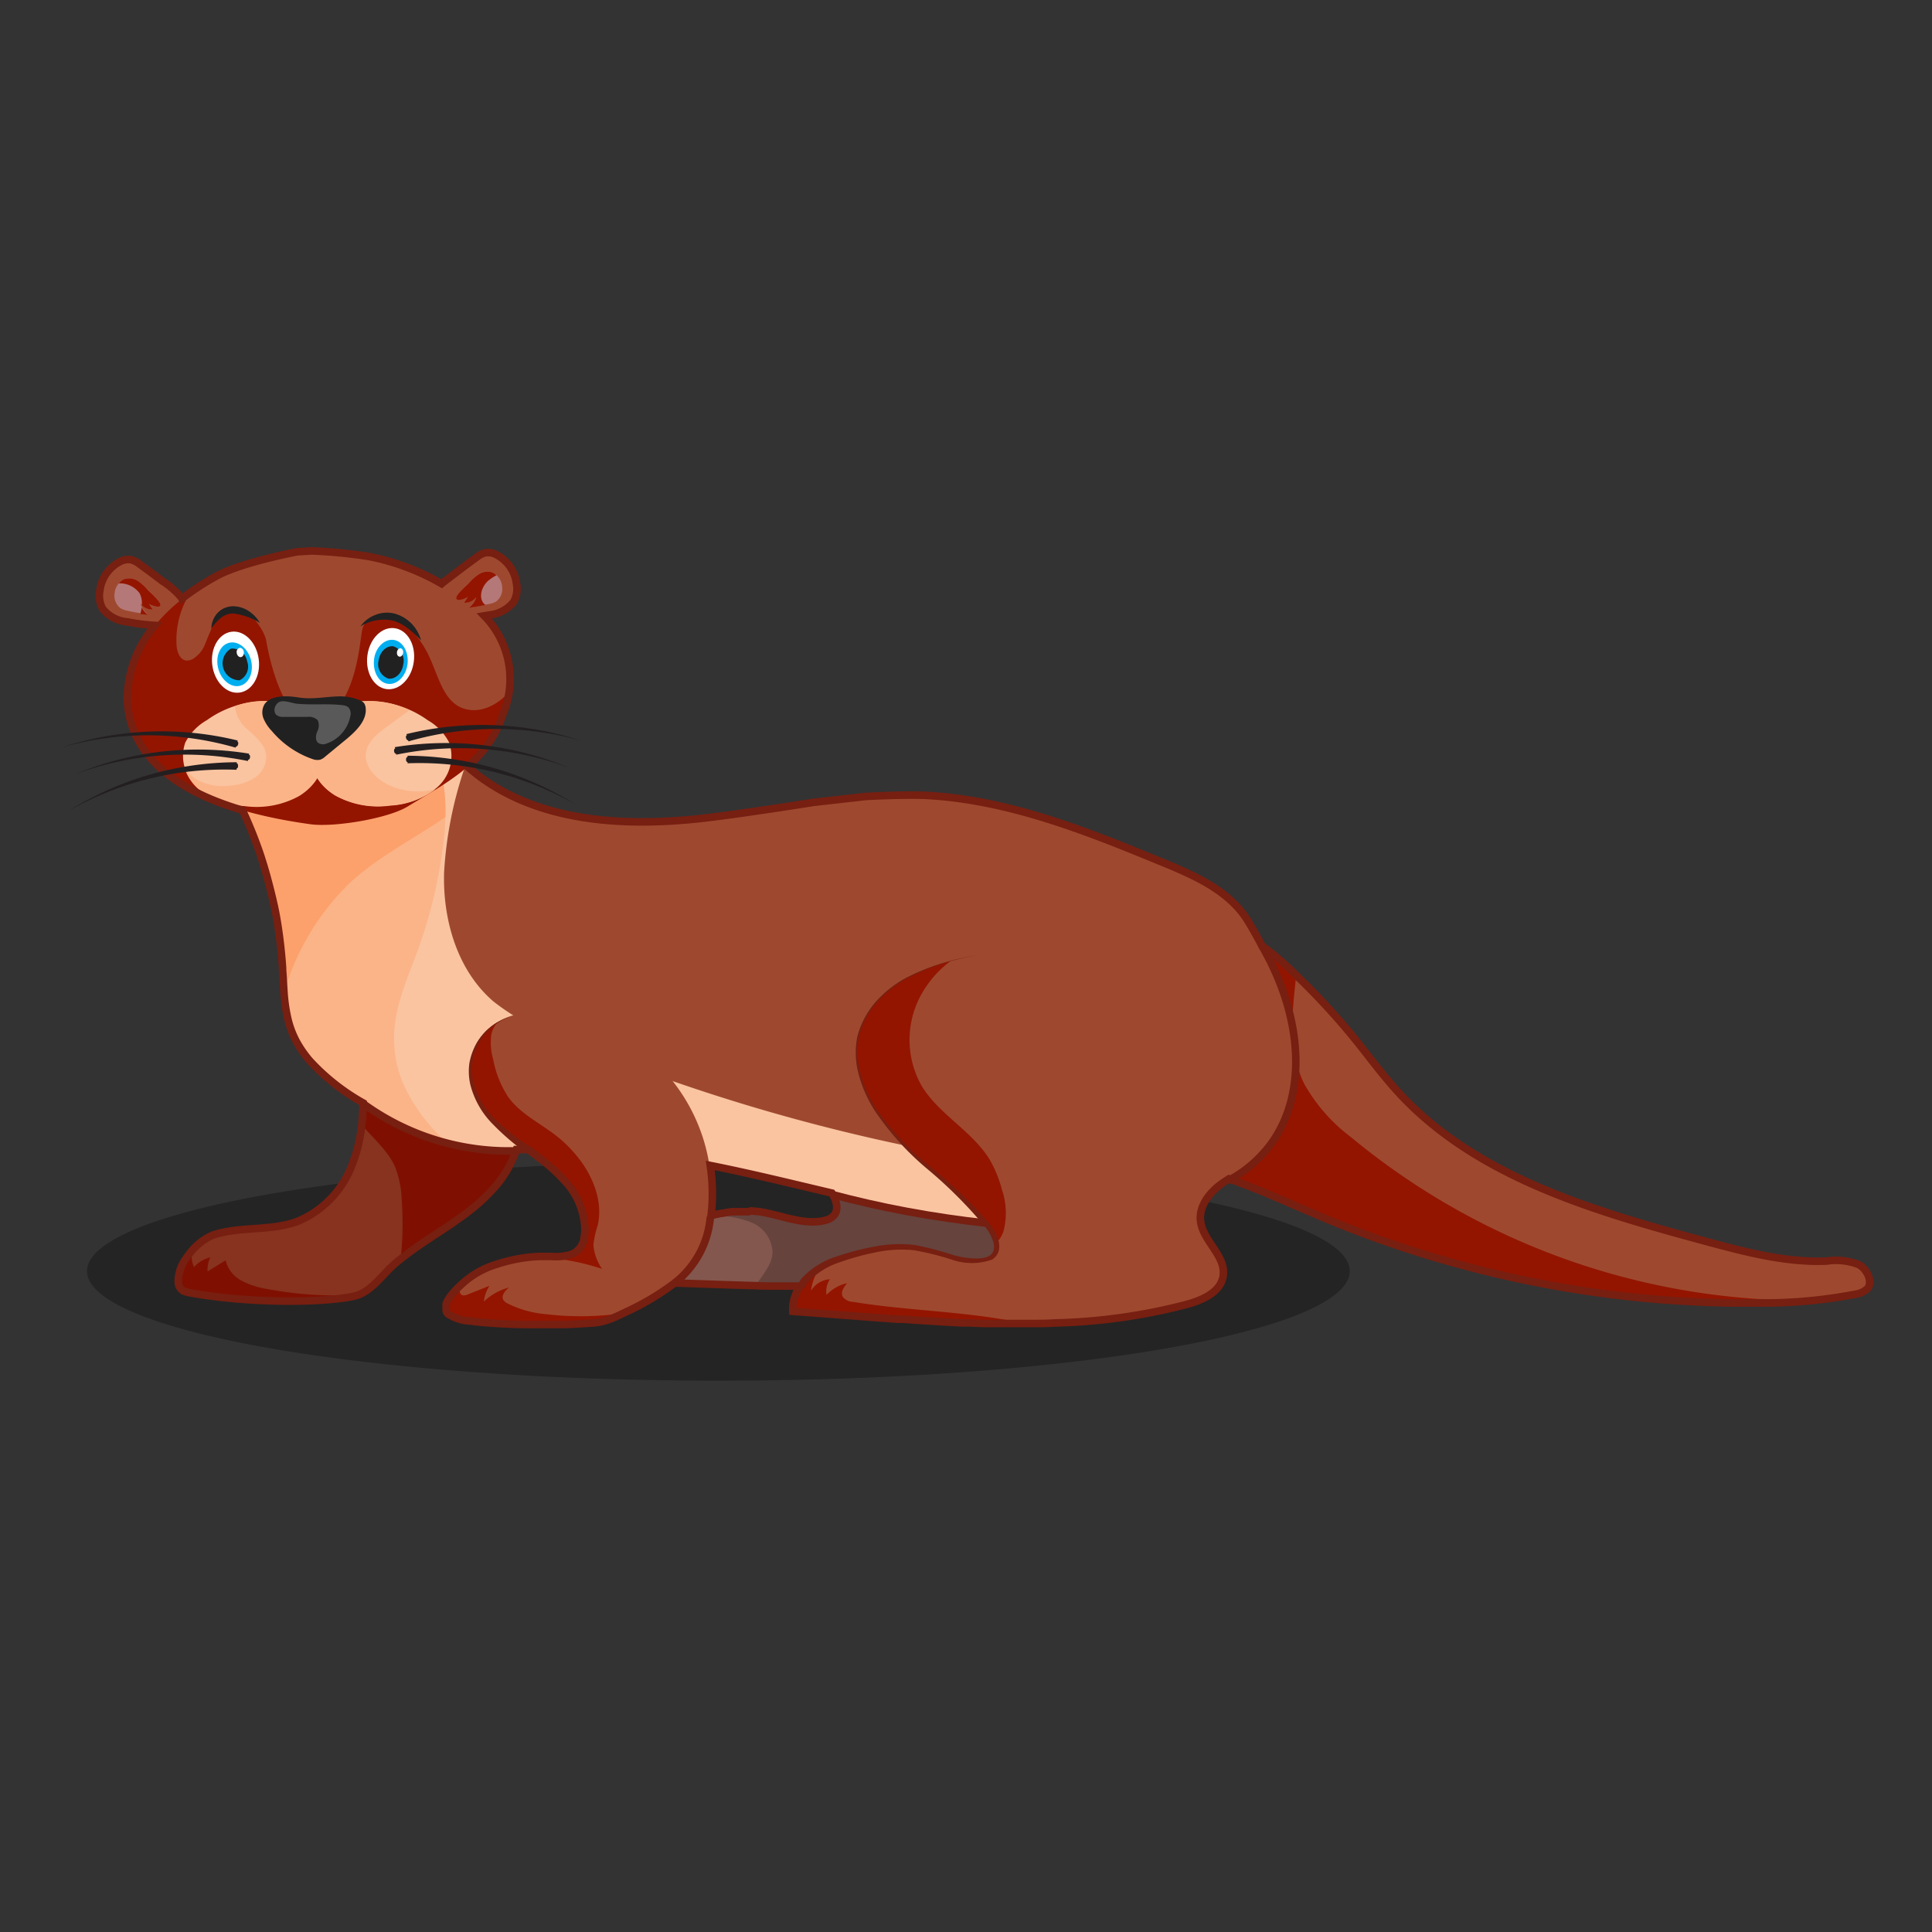<svg id="Layer_1" data-name="Layer 1" xmlns="http://www.w3.org/2000/svg" viewBox="0 0 256 256"><rect x="0" y="0" width="256" height="256" fill="#333333" stroke="none"/><defs><style>.cls-1{opacity:0.3;}.cls-2{fill:#9e492f;}.cls-3{fill:#931500;}.cls-4{fill:#87331f;}.cls-5{fill:#7f1001;}.cls-6{fill:#83574e;}.cls-7{fill:#66433d;}.cls-8{fill:#fac4a1;}.cls-9{fill:#fbb488;}.cls-10{fill:#fda16c;}.cls-11{fill:#fff;}.cls-12{fill:#212121;}.cls-13{fill:#00aeef;}.cls-14{fill:#771f11;}.cls-15{fill:#595959;}.cls-16{fill:#b57878;}.cls-17{fill:none;stroke:#771f11;stroke-miterlimit:10;}.cls-18{fill:#231f20;}</style></defs><ellipse class="cls-1" cx="95.19" cy="168.43" rx="83.66" ry="14.52"/><path class="cls-2" d="M174.76,161.4a145.64,145.64,0,0,0,58.43,11.51,64.68,64.68,0,0,0,12.43-1.14,3.22,3.22,0,0,0,1.57-.64c1.05-1,.35-2.89-.91-3.57a8.25,8.25,0,0,0-4.23-.46c-5.56.22-11-1.26-16.41-2.72-14.75-4-30.34-8.55-40.58-19.89-1.85-2.05-3.49-4.27-5.21-6.42a93.33,93.33,0,0,0-8.91-9.63c-2.29-2.15-4.78-4.23-7.79-5.17-5-1.53-10.32.35-14.81,2.93a21,21,0,0,0-7.21,6.16c-4,5.94-2.66,15.15,2.61,19.93,2,1.79,3.9,1.81,6.45,1.82a37.4,37.4,0,0,1,11.53,2C166.18,157.57,170.44,159.57,174.76,161.4Z"/><path class="cls-3" d="M233.38,172.15a94.24,94.24,0,0,1-54.4-21.5,22.66,22.66,0,0,1-6.14-7c-2.21-4.42-1.64-9.39-1.08-14.42l-.82-.8c-2.29-2.15-4.78-4.23-7.79-5.17-5-1.53-10.32.35-14.81,2.93a21,21,0,0,0-7.21,6.16c-4,5.94-2.66,15.15,2.61,19.93,2,1.79,3.9,1.81,6.45,1.82a37.4,37.4,0,0,1,11.53,2c4.46,1.46,8.72,3.46,13,5.29a145.64,145.64,0,0,0,58.43,11.51,64.68,64.68,0,0,0,12.43-1.14,3.22,3.22,0,0,0,1.57-.64,1.29,1.29,0,0,0,.22-.3A39.08,39.08,0,0,1,233.38,172.15Z"/><path class="cls-4" d="M48.06,143.94a24.75,24.75,0,0,1-1.43,10.5,13.08,13.08,0,0,1-7.19,7.47c-3.54,1.32-7.55.64-11.15,1.79-3,1-7,7.1-3.21,7.8,8.55,1.56,18.34,1.26,21.84.45,2.23-.53,3.61-2.77,5.34-4.27,3.12-2.7,6.83-4.61,10.08-7.15s6.14-6,6.55-10.08a12.7,12.7,0,0,0-1.31-6.65,17.71,17.71,0,0,0-15.91-9.93c-1.9,0-4.22.79-4.43,3S48,141.7,48.06,143.94Z"/><path class="cls-5" d="M67.58,143.8a17.71,17.71,0,0,0-15.91-9.93c-1.9,0-4.22.79-4.43,3s.72,4.84.82,7.08a32.16,32.16,0,0,1-.13,5.1c1.53,1.81,3.43,3.37,4.4,5.53a12.81,12.81,0,0,1,.89,4.26,44.83,44.83,0,0,1-.15,8.19c2.94-2.36,6.3-4.17,9.27-6.49,3.25-2.54,6.14-6,6.55-10.08A12.7,12.7,0,0,0,67.58,143.8Z"/><path class="cls-6" d="M149.22,134.75c-.61-2.59-2.72-4.53-4.76-6.25a35.55,35.55,0,0,0-4.77-3.52,30.72,30.72,0,0,0-8.43-3.1,51,51,0,0,0-18.8-1.25c-6.13.86-18.23,2.65-21,11.56a8.73,8.73,0,0,0-.3,3.41c.51,4.86,3.83,9,7.49,12.19s7.81,6,10.93,9.71c.92,1.1,1.71,2.85.67,3.84a2.5,2.5,0,0,1-1.23.57c-2.88.61-5.77-.85-8.69-1.22A19.89,19.89,0,0,0,92,161.83a15.44,15.44,0,0,0-5.43,2.65,6.32,6.32,0,0,0-2.43,5.32l11.29.39c13.7.48,27.71.91,40.77-3.23,2-.65,4.38-1.8,4.63-3.93.32-2.69-2.94-4.56-3.31-7.24-.26-1.89,1-3.67,2.46-4.86s3.23-2,4.61-3.35a15.79,15.79,0,0,0,3.52-5.8C149,139.54,149.78,137.1,149.22,134.75Z"/><path class="cls-7" d="M115.64,149.24a110.28,110.28,0,0,0-11.49.77,18.09,18.09,0,0,0-2.29.43,52,52,0,0,1,7.75,7.06c.92,1.1,1.71,2.85.67,3.84a2.5,2.5,0,0,1-1.23.57c-2.88.61-5.77-.85-8.69-1.22a16.15,16.15,0,0,0-5.66.41,12.82,12.82,0,0,1,4.89.89,4.47,4.47,0,0,1,2.78,3.86c0,1.69-1.31,3-2.21,4.5,12.18.36,24.49.28,36.05-3.39,2-.65,4.38-1.8,4.63-3.93.32-2.69-2.94-4.56-3.31-7.24a5.29,5.29,0,0,1,1.89-4.35C131.82,149.12,123.63,149,115.64,149.24Z"/><path class="cls-5" d="M46.92,172a4.52,4.52,0,0,0,1.07-.43l-.62,0a48.87,48.87,0,0,1-12-.78,10.76,10.76,0,0,1-3.37-1.1A4.16,4.16,0,0,1,29.9,167l-2.39,1.47a3.65,3.65,0,0,1,.36-1.86,4.17,4.17,0,0,0-2.16,1.28,3.53,3.53,0,0,1-.27-2.06c-1.92,2.18-3,5.23-.36,5.71C33.63,173.06,43.42,172.76,46.92,172Z"/><path class="cls-2" d="M165.36,122c-2.62-4.29-7.71-6.31-12.37-8.21-9.71-4-19.68-7.85-30.15-8.43-2.7-.15-8.07.13-8.07.13l-6.93.78s-10.2,1.63-15.31,2.18c-10.12,1.07-21.12.37-29.22-5.78-3-2.26-5.44-5.18-8.64-7.1-7.05-4.24-16.28-2.75-23.63.94-1.58.8-3.25,2.19-2.58,4.18s2.33,3.73,3.21,5.56a59.83,59.83,0,0,1,4.65,13.78,59,59,0,0,1,1.11,8.26c.17,2.71.17,5.49,1.08,8,1.74,4.91,6.44,8.05,11,10.65a41.37,41.37,0,0,0,9.77,4.44c5.46,1.47,11.22.9,16.87,1,21.69.34,42.45,10.54,64.14,10,6-.16,12.14-1.19,17.43-4.08s11.77-6.88,13.45-12.66C173.07,139,170,129.59,165.36,122Z"/><path class="cls-8" d="M168.4,145.44A33.17,33.17,0,0,1,151.15,154c-8.72,1.59-17.7.4-26.4-1.25a250.52,250.52,0,0,1-51.32-15.55,30,30,0,0,1-8.07-4.52c-4.75-4.1-6.68-10.72-6.52-17a52.18,52.18,0,0,1,2.85-14.3c-2.29-2-4.41-4.21-7-5.77-7.05-4.24-16.28-2.75-23.63.94-1.58.8-3.25,2.19-2.58,4.18s2.33,3.73,3.21,5.56a60.31,60.31,0,0,1,4.65,13.78,59,59,0,0,1,1.11,8.26c.17,2.71.17,5.49,1.08,8,1.74,4.91,6.44,8.05,11,10.65a41.37,41.37,0,0,0,9.77,4.44c5.46,1.47,11.22.9,16.87,1,21.69.34,42.45,10.54,64.14,10,6-.16,12.14-1.19,17.43-4.08C162.72,155.6,166.94,151,168.4,145.44Z"/><path class="cls-2" d="M63.17,73.8a2.93,2.93,0,0,1,1.16-.6,2.31,2.31,0,0,1,1.34.19,5,5,0,0,1,2.79,3.93,3.58,3.58,0,0,1-.38,2.39,4.74,4.74,0,0,1-3.24,1.73,27.07,27.07,0,0,1-4.48.5c-1.81.06-3.84-1.79-2.68-3.64A10.53,10.53,0,0,1,60.2,76C61.17,75.27,62.16,74.52,63.17,73.8Z"/><path class="cls-2" d="M18.55,74.73a2.93,2.93,0,0,0-1.16-.6,2.23,2.23,0,0,0-1.34.19,5,5,0,0,0-2.79,3.93,3.58,3.58,0,0,0,.38,2.39,4.65,4.65,0,0,0,3.24,1.72,28.2,28.2,0,0,0,4.48.51c1.81.06,3.84-1.79,2.68-3.64A10.73,10.73,0,0,0,21.52,77C20.55,76.19,19.56,75.45,18.55,74.73Z"/><path class="cls-9" d="M53.26,143.19a15.59,15.59,0,0,1-1-6.76c.29-3.74,1.91-7.23,3.19-10.76a62.84,62.84,0,0,0,3.17-13,29.14,29.14,0,0,0-.07-9.86,15.49,15.49,0,0,0-3.13-6.73c-.26-.17-.51-.34-.78-.5-7.05-4.24-16.28-2.75-23.63.94-1.58.8-3.25,2.19-2.58,4.18s2.33,3.73,3.21,5.56a59.83,59.83,0,0,1,4.65,13.78,59,59,0,0,1,1.11,8.26c.17,2.71.17,5.49,1.08,8,1.74,4.91,6.44,8.05,11,10.65a41.23,41.23,0,0,0,9.75,4.44A22.87,22.87,0,0,1,53.26,143.19Z"/><path class="cls-10" d="M55.45,96.11c-.26-.17-.51-.34-.78-.5-7.05-4.24-16.28-2.75-23.63.94-1.58.8-3.25,2.19-2.58,4.18s2.33,3.73,3.21,5.56a60.31,60.31,0,0,1,4.65,13.78,59,59,0,0,1,1.11,8.26c.07,1.08.11,2.17.19,3.25A33,33,0,0,1,46.35,117c3.77-3.49,8.44-5.81,12.67-8.73a23.74,23.74,0,0,0-.44-5.46A15.49,15.49,0,0,0,55.45,96.11Z"/><path class="cls-2" d="M65.69,83.44a16.07,16.07,0,0,0-4-4.09,31.18,31.18,0,0,0-12.86-5.68A66.06,66.06,0,0,0,41.31,73l-1.89.11s-7.34,1.36-10.75,3.23a26.24,26.24,0,0,0-8.76,7.26,14.43,14.43,0,0,0-2.84,10.8c1,5.5,6,12.26,24.1,14.74,3.07.42,10.2-.74,12.84-2.35,4.2-2.56,9-5.06,11.37-9.35S68.33,87.58,65.69,83.44Z"/><path class="cls-3" d="M61.47,93.89C58.6,93,58,89.09,56.6,86.44A14.11,14.11,0,0,0,52.94,82a5.16,5.16,0,0,0-2.68-.56,2.6,2.6,0,0,0-2.26,2c-.3,1-.75,11.51-6.52,12.1-4,.41-5.89-8.72-6.19-10.58-.24-1.48-2.2-4.16-3.7-4.24-2.75-.15-3.19,1.79-3.83,3.2s-.69,2.24-1.91,3.19a1.63,1.63,0,0,1-1.2.41c-.87-.14-1.21-1.21-1.26-2.09a11.63,11.63,0,0,1,1.78-6.82,22.62,22.62,0,0,0-5.26,5.07,14.43,14.43,0,0,0-2.84,10.8c1,5.5,6,12.26,24.1,14.74,3.07.42,10.2-.74,12.84-2.35,4.2-2.56,9-5.06,11.37-9.35a15.78,15.78,0,0,0,1.91-5.64C65.73,93.51,63.57,94.57,61.47,93.89Z"/><path class="cls-11" d="M54.83,87.68c-.29,2.23-1.91,3.85-3.61,3.63s-2.83-2.22-2.54-4.45,1.91-3.85,3.61-3.62S55.13,85.45,54.83,87.68Z"/><path class="cls-11" d="M28.13,88.15c.3,2.23,1.91,3.85,3.61,3.62s2.84-2.21,2.54-4.44-1.91-3.85-3.61-3.62S27.84,85.92,28.13,88.15Z"/><path class="cls-8" d="M36.07,92.93a13.39,13.39,0,0,0-8.65,2.49,7.22,7.22,0,0,0-2.88,3,5.51,5.51,0,0,0,1.71,6,10.72,10.72,0,0,0,6.13,2.29,11.67,11.67,0,0,0,7.31-1.36C45.76,101.59,42.44,93.65,36.07,92.93Z"/><path class="cls-9" d="M36.07,92.93a11.3,11.3,0,0,0-4.95.64,4.54,4.54,0,0,0,1.68,3.08c1.07,1,2.34,2,2.47,3.46a3.32,3.32,0,0,1-1.61,3,7,7,0,0,1-3.38,1,6.91,6.91,0,0,1-4.51-1,5.8,5.8,0,0,1-1.28-1.29,6.17,6.17,0,0,0,1.76,2.7,10.72,10.72,0,0,0,6.13,2.29,11.67,11.67,0,0,0,7.31-1.36C45.76,101.59,42.44,93.65,36.07,92.93Z"/><path class="cls-8" d="M48,92.93a13.42,13.42,0,0,1,8.66,2.49,7.26,7.26,0,0,1,2.87,3,5.51,5.51,0,0,1-1.71,6,10.72,10.72,0,0,1-6.12,2.29,11.69,11.69,0,0,1-7.32-1.36C38.31,101.59,41.62,93.65,48,92.93Z"/><path class="cls-9" d="M51.23,103.87c-1.56-.82-3-2.4-2.73-4.14.22-1.49,1.54-2.54,2.76-3.43l3-2.19A12,12,0,0,0,48,92.93c-6.37.72-9.68,8.66-3.62,12.46a11.69,11.69,0,0,0,7.32,1.36,10.9,10.9,0,0,0,6-2.18A9.2,9.2,0,0,1,51.23,103.87Z"/><path class="cls-12" d="M48.45,93.77a1.39,1.39,0,0,0-.21-.6,1.5,1.5,0,0,0-.71-.44,7,7,0,0,0-2.34-.46c-1.94,0-3.67.45-5.61.15-1.32-.21-3.63-.4-4.52.88a2.14,2.14,0,0,0-.14,1.91A5.33,5.33,0,0,0,36,96.84a12.32,12.32,0,0,0,5.44,3.75,1.77,1.77,0,0,0,1,.07,2,2,0,0,0,.68-.43L46,97.86C47.26,96.79,48.65,95.42,48.45,93.77Z"/><path class="cls-13" d="M54,88c-.21,1.6-1.38,2.78-2.61,2.61s-2-1.6-1.83-3.2,1.38-2.78,2.6-2.62S54.19,86.43,54,88Z"/><path class="cls-12" d="M53.44,88c-.16,1.19-1,2-1.93,1.93a2,2,0,0,1-1.35-2.37c.16-1.18,1-2,1.93-1.93A2,2,0,0,1,53.44,88Z"/><path class="cls-11" d="M53.42,86.51c-.05.31-.26.53-.49.5s-.37-.3-.33-.61.26-.53.48-.5S53.46,86.2,53.42,86.51Z"/><path class="cls-2" d="M62.47,140a8.37,8.37,0,0,0,1.41,6.9,21.63,21.63,0,0,0,5.26,5,35.22,35.22,0,0,1,5.6,4.64A9.81,9.81,0,0,1,77.51,163a3.72,3.72,0,0,1-1.08,2.75c-1,.87-2.5.76-3.83.73a21,21,0,0,0-6.73,1,12,12,0,0,0-4.36,2.33c-1.24,1.11-3.35,3.09-2.22,4.31,1.8,1.94,17.94,1.4,19.86,1.09A13.72,13.72,0,0,0,83,173.78c3.51-1.74,7.19-3.63,9.28-6.94a15.59,15.59,0,0,0,2-8.08A23.91,23.91,0,0,0,88.93,143c-3.67-4.31-9.66-9.15-15.76-9.15C65.57,133.87,63.29,137.16,62.47,140Z"/><path class="cls-3" d="M72.6,166.51c-.72,0-1.43,0-2.15.09a29.29,29.29,0,0,1,9.33,1.54A6.57,6.57,0,0,1,78.63,165a11.76,11.76,0,0,1,.56-2.59c.7-2.94-.42-6.07-2.2-8.52a17.22,17.22,0,0,0-3.21-3.34c-2.17-1.71-4.81-2.94-6.43-5.18a13.64,13.64,0,0,1-2-5,8.08,8.08,0,0,1-.26-3.2,3.55,3.55,0,0,1,.81-1.69A7.44,7.44,0,0,0,62.47,140a8.37,8.37,0,0,0,1.41,6.9,21.63,21.63,0,0,0,5.26,5,35.22,35.22,0,0,1,5.6,4.64A9.81,9.81,0,0,1,77.51,163a3.72,3.72,0,0,1-1.08,2.75C75.41,166.65,73.93,166.54,72.6,166.51Z"/><path class="cls-14" d="M69.92,152.9A32.75,32.75,0,0,1,65.34,149a11.42,11.42,0,0,1-3-5.21,7.74,7.74,0,0,1-.13-3,8.45,8.45,0,0,1,1.08-2.8A8.15,8.15,0,0,1,68,134.56a8,8,0,0,0-4.5,3.57,7.81,7.81,0,0,0-.92,2.73,7,7,0,0,0,.24,2.84,10.77,10.77,0,0,0,3,4.82,31.69,31.69,0,0,0,4.62,3.56Z"/><path class="cls-3" d="M79.15,175.22A12.33,12.33,0,0,0,82.56,174a38.69,38.69,0,0,1-10.14.14,14,14,0,0,1-5.21-1.45,1.28,1.28,0,0,1-.5-.42c-.35-.57.22-1.25.74-1.67a7.59,7.59,0,0,0-3.34,1.87,4.72,4.72,0,0,1,.76-2.1l-2.94,1.17a1.25,1.25,0,0,1-.5.11c-.54,0-.64-.76-.48-1.31-1.21,1.14-2.63,2.76-1.66,3.8C61.09,176.07,77.23,175.53,79.15,175.22Z"/><path class="cls-2" d="M171.47,141.42c-.52-2.61-2.54-4.64-4.51-6.43a35,35,0,0,0-4.63-3.71,30.74,30.74,0,0,0-8.3-3.45,51,51,0,0,0-18.73-2c-6.16.61-18.32,1.92-21.41,10.71a8.69,8.69,0,0,0-.44,3.4c.31,4.87,3.47,9.09,7,12.47S128,158.68,131,162.55c.87,1.15,1.59,2.92.51,3.87a2.45,2.45,0,0,1-1.25.52c-2.9.5-5.73-1.08-8.63-1.57a19.81,19.81,0,0,0-8.39.81,15.35,15.35,0,0,0-5.53,2.43,6.32,6.32,0,0,0-2.65,5.21l11.27.85c13.67,1,27.65,2,40.87-1.59,2.07-.57,4.45-1.62,4.78-3.74.43-2.68-2.75-4.68-3-7.37-.18-1.89,1.13-3.62,2.65-4.76s3.31-1.91,4.74-3.15a16,16,0,0,0,3.75-5.66C171.06,146.2,171.93,143.79,171.47,141.42Z"/><path class="cls-3" d="M125.94,127.36c-5.11,1.35-10.2,3.92-12,9.18a8.69,8.69,0,0,0-.44,3.4c.31,4.87,3.47,9.09,7,12.47S128,158.68,131,162.55a5.36,5.36,0,0,1,1,2.16,3.78,3.78,0,0,0,1-1.68,9.58,9.58,0,0,0-.24-5.4,15.9,15.9,0,0,0-1.6-3.94c-2.3-3.8-6.71-6-9-9.75a12.36,12.36,0,0,1-.17-12A13.92,13.92,0,0,1,125.94,127.36Z"/><path class="cls-3" d="M139.61,175.55a64.05,64.05,0,0,1-6.91-.76c-6.53-1.08-13.17-1.22-19.7-2.29a1.75,1.75,0,0,1-1.33-.67c-.32-.6.15-1.3.59-1.81a5.37,5.37,0,0,0-2.74,1.56,2.86,2.86,0,0,1,.45-2.07,3.14,3.14,0,0,0-2.51,1.52,7.24,7.24,0,0,1,1.17-3.07,10,10,0,0,0-.95.65,6.32,6.32,0,0,0-2.65,5.21l11.27.85A213.6,213.6,0,0,0,139.61,175.55Z"/><path class="cls-15" d="M36.64,94.75a1.48,1.48,0,0,0,1,.24l3.11,0a1.62,1.62,0,0,1,1.36.46A1.73,1.73,0,0,1,42,97c-.16.49-.24,1.11.16,1.44a1.23,1.23,0,0,0,1.18.06,4.79,4.79,0,0,0,3.07-3.56,1.29,1.29,0,0,0-.24-1.21,1.42,1.42,0,0,0-.81-.29c-2-.24-4,0-6-.19-.65-.06-1.72-.53-2.34-.24S36.12,94.28,36.64,94.75Z"/><path class="cls-16" d="M62.08,77.31a6.27,6.27,0,0,1,1.33-1.19,2.13,2.13,0,0,1,1.71-.31,2.23,2.23,0,0,1,1.41,1.9,2.11,2.11,0,0,1-.79,2,2.77,2.77,0,0,1-.89.31,25.11,25.11,0,0,1-2.73.47,2.77,2.77,0,0,0,1-1.41,1.88,1.88,0,0,1-1.63.74l.52-.78c-.1.14-1.4.64-1.54.23S61.77,77.65,62.08,77.31Z"/><path class="cls-3" d="M65.12,75.81a2.13,2.13,0,0,0-1.71.31,6.27,6.27,0,0,0-1.33,1.19c-.31.34-1.78,1.55-1.62,2s1.44-.09,1.54-.23l-.52.78a1.88,1.88,0,0,0,1.63-.74,2.77,2.77,0,0,1-1,1.41c.75-.09,1.49-.22,2.23-.37,0,0-.11-.06-.15-.1-.85-.83-.38-2.34.51-3.12a6.49,6.49,0,0,1,1.08-.71A1.62,1.62,0,0,0,65.12,75.81Z"/><path class="cls-16" d="M19.64,78.24A6.6,6.6,0,0,0,18.31,77a2.19,2.19,0,0,0-1.72-.3,2.24,2.24,0,0,0-1.4,1.9,2.09,2.09,0,0,0,.79,2,2.79,2.79,0,0,0,.89.32,25.11,25.11,0,0,0,2.73.47,2.77,2.77,0,0,1-1-1.41,1.88,1.88,0,0,0,1.63.74L19.72,80c.1.14,1.4.64,1.54.23S20,78.57,19.64,78.24Z"/><path class="cls-3" d="M19.64,78.24A6.6,6.6,0,0,0,18.31,77a2.19,2.19,0,0,0-1.72-.3,1.73,1.73,0,0,0-.84.6,3.25,3.25,0,0,1,2.74,1.3,2.67,2.67,0,0,1,.29,1.58,1.82,1.82,0,0,0,1.46.57L19.72,80c.1.14,1.4.64,1.54.23S20,78.57,19.64,78.24Z"/><path class="cls-3" d="M19.6,81.46a2.78,2.78,0,0,1-.84-1c0,.3-.1.6-.16.9Z"/><path class="cls-12" d="M47.76,83a4.23,4.23,0,0,1,2-1.53,4.09,4.09,0,0,1,2.61-.14,5,5,0,0,1,3.42,3.53A14.23,14.23,0,0,0,54,83.23a5.73,5.73,0,0,0-1.94-1A5.89,5.89,0,0,0,47.76,83Z"/><path class="cls-12" d="M28,83.29a3.2,3.2,0,0,1,.76-2,3,3,0,0,1,.93-.7,3.15,3.15,0,0,1,1.16-.26A3.81,3.81,0,0,1,33,81a4.39,4.39,0,0,1,1.43,1.54,8.56,8.56,0,0,0-3.53-1.25,2.54,2.54,0,0,0-1.56.53A6.26,6.26,0,0,0,28,83.29Z"/><path class="cls-17" d="M246.28,167.56a8.25,8.25,0,0,0-4.23-.46c-5.56.22-11-1.26-16.41-2.72-14.75-4-30.34-8.55-40.58-19.89-1.85-2.05-3.49-4.27-5.21-6.42a92.63,92.63,0,0,0-8.09-8.83h0l-.82-.8a35.74,35.74,0,0,0-3.73-3.11c-.58-1.12-1.2-2.23-1.85-3.29-2.62-4.29-7.71-6.31-12.37-8.21-9.71-4-19.68-7.85-30.15-8.43-2.7-.15-8.07.13-8.07.13l-6.93.78s-10.2,1.63-15.31,2.18c-10.12,1.07-21.12.37-29.22-5.78-.47-.37-.94-.75-1.39-1.14a15.4,15.4,0,0,0,3.46-4.09c.23-.39.42-.8.61-1.21a2,2,0,0,0,.1-.21c.18-.42.35-.85.5-1.29l0,0a12,12,0,0,0-2.42-13.17l.65-.11a4.74,4.74,0,0,0,3.24-1.73,3.58,3.58,0,0,0,.38-2.39,5,5,0,0,0-2.79-3.93,2.31,2.31,0,0,0-1.34-.19,2.93,2.93,0,0,0-1.16.6c-1,.72-2,1.47-3,2.23-.5.4-1.1.81-1.63,1.27a31,31,0,0,0-9.75-3.63A66.06,66.06,0,0,0,41.31,73l-1.89.11s-7.34,1.36-10.75,3.23a36.5,36.5,0,0,0-3.5,2.19h0c-.36.25-.71.52-1.06.79a.83.83,0,0,0-.07-.13A10.73,10.73,0,0,0,21.52,77c-1-.77-2-1.51-3-2.23a2.93,2.93,0,0,0-1.16-.6,2.23,2.23,0,0,0-1.34.19,5,5,0,0,0-2.79,3.93,3.58,3.58,0,0,0,.38,2.39,4.65,4.65,0,0,0,3.24,1.72,28.33,28.33,0,0,0,3.67.47c-.22.26-.44.53-.64.81h0a15.17,15.17,0,0,0-3,8.67,11.78,11.78,0,0,0,.18,2.13c.8,4.44,4.24,9.71,15.07,12.88A58.64,58.64,0,0,1,34.41,113c.34,1,.64,2,.92,3,.37,1.34.71,2.69,1,4s.52,2.73.7,4.11.32,2.77.41,4.15c0,.47.06.94.08,1.41s.07,1.22.11,1.83h0a22,22,0,0,0,.43,3.14,12.43,12.43,0,0,0,1.24,3.42,14.89,14.89,0,0,0,1.46,2.16l.23.28a28.55,28.55,0,0,0,7.12,5.64,26.35,26.35,0,0,1-.17,2.82,20.1,20.1,0,0,1-1.3,5.4,13.08,13.08,0,0,1-7.19,7.47c-3.54,1.32-7.55.64-11.15,1.79a7.67,7.67,0,0,0-3.18,2.49l-.05.06c-.09.12-.18.23-.26.35l-.05.07c-.1.13-.19.27-.28.41v0c-.08.13-.16.26-.23.39l-.05.09c-.06.12-.13.24-.18.36l0,.06c-.06.13-.12.27-.17.4l0,.08c0,.11-.07.22-.11.32a.3.3,0,0,1,0,.1,3.45,3.45,0,0,0-.12.74.34.34,0,0,0,0,.1,2.28,2.28,0,0,0,0,.26v.08a1.57,1.57,0,0,0,.08.31s0,0,0,.05a1.63,1.63,0,0,0,.11.23.35.35,0,0,1,.05.08l.16.2,0,0a1.79,1.79,0,0,0,.26.2.2.2,0,0,0,.08,0,1.46,1.46,0,0,0,.25.13l.1,0a2.45,2.45,0,0,0,.41.11c.53.1,1.07.19,1.61.27,1.09.17,2.19.31,3.28.42.55.06,1.09.11,1.64.15,6.52.54,12.69.22,15.31-.39,2.23-.53,3.61-2.77,5.34-4.27.26-.23.54-.44.81-.66h0c2.13-1.71,4.47-3.13,6.74-4.66l0,0,1-.72.28-.19c.39-.28.79-.58,1.17-.88l0,0a22.43,22.43,0,0,0,2.88-2.64,14.52,14.52,0,0,0,3.25-5.4H70q1,.75,2,1.53a21.45,21.45,0,0,1,2.67,2.46A9.81,9.81,0,0,1,77.51,163a5.48,5.48,0,0,1-.13,1.06l0,.17a3,3,0,0,1-.9,1.52,2.73,2.73,0,0,1-.84.48,6.84,6.84,0,0,1-2.49.26h-.5c-.44,0-.87,0-1.3,0a20.91,20.91,0,0,0-5.43,1,12,12,0,0,0-4.36,2.33c-.35.31-.77.7-1.17,1.11l-.09.1-.12.13-.12.14-.11.13-.12.14-.09.13-.12.15-.08.12-.12.18-.06.1c-.05.09-.1.18-.14.27v0a2.44,2.44,0,0,0-.1.24s0,.06,0,.09a1.21,1.21,0,0,0,0,.18s0,.07,0,.1a.92.92,0,0,0,0,.16v.1l0,.16a.29.29,0,0,0,0,.09.77.77,0,0,0,.07.16l0,.08a1.18,1.18,0,0,0,.17.22,5.78,5.78,0,0,0,2.94.94c.21,0,.43.06.65.09a75.44,75.44,0,0,0,8.8.37h.82c.53,0,1.06,0,1.56,0,.75,0,1.45,0,2.09-.06l1.17-.06,1.31-.09.52-.06a7.3,7.3,0,0,0,.95-.22l.37-.12.54-.19.48-.21.38-.17,1.12-.53A34.93,34.93,0,0,0,89.4,170l6,.21,6.33.2.88,0,1.39,0,1.08,0H106a5.77,5.77,0,0,0-.94,2.59,6.43,6.43,0,0,0,0,.76l11.27.85,2.72.2.71,0,2.08.15.86.05,2,.13.91.05,1.91.1.91,0,2,.08.84,0,2.12,0h3.45c1,0,1.93,0,2.89-.07h0a76,76,0,0,0,17.56-2.47c2.07-.57,4.45-1.62,4.78-3.74.43-2.68-2.75-4.68-3-7.37-.18-1.89,1.13-3.62,2.65-4.76.37-.27.75-.52,1.13-.76,2.83,1,5.58,2.15,8.32,3.35l3.72,1.6a145.37,145.37,0,0,0,32.31,9.45,144.71,144.71,0,0,0,22.38,2.05c1.25,0,2.5,0,3.74,0a64.68,64.68,0,0,0,12.43-1.14,3.22,3.22,0,0,0,1.57-.64C248.24,170.15,247.54,168.24,246.28,167.56Zm-147.12-7h-1c-.25,0-.49,0-.74,0l-.43,0-.42.06-1,.17-.09,0c-.42.08-.84.18-1.26.28a22.77,22.77,0,0,0,.17-2.47,25.34,25.34,0,0,0-.28-4.17c5.39,1.07,10.76,2.4,16.12,3.66.63,1,1,2.3.14,3.09a1.93,1.93,0,0,1-.57.37,3.86,3.86,0,0,1-.66.2,6.65,6.65,0,0,1-1.08.14c-2.53.12-5-1-7.61-1.36-.31,0-.63-.06-.94-.08Z"/><path class="cls-18" d="M54,100.14a42.29,42.29,0,0,1,22.29,6.47A41.75,41.75,0,0,0,54,101.14Z"/><path class="cls-18" d="M52.32,99a42.31,42.31,0,0,1,23.06,2.72A41.76,41.76,0,0,0,52.5,100Z"/><path class="cls-18" d="M53.86,97.27a42.3,42.3,0,0,1,23.19.89,41.75,41.75,0,0,0-22.93.08Z"/><ellipse class="cls-18" cx="53.99" cy="100.64" rx="0.19" ry="0.34"/><ellipse class="cls-18" cx="52.41" cy="99.52" rx="0.19" ry="0.34" transform="translate(-15.6 9.94) rotate(-9.43)"/><ellipse class="cls-18" cx="53.99" cy="97.76" rx="0.19" ry="0.34" transform="translate(-25.5 19.32) rotate(-16.47)"/><path class="cls-18" d="M31.35,102a41.74,41.74,0,0,0-22.27,5.46A42.2,42.2,0,0,1,31.37,101Z"/><path class="cls-18" d="M32.85,100.84A41.82,41.82,0,0,0,10,102.57,42.27,42.27,0,0,1,33,99.86Z"/><path class="cls-18" d="M31.23,99.07A41.84,41.84,0,0,0,8.3,99a42.3,42.3,0,0,1,23.19-.88Z"/><ellipse class="cls-18" cx="31.36" cy="101.48" rx="0.19" ry="0.34"/><ellipse class="cls-18" cx="32.95" cy="100.35" rx="0.34" ry="0.19" transform="translate(-71.45 116.4) rotate(-80.57)"/><ellipse class="cls-18" cx="31.36" cy="98.59" rx="0.34" ry="0.19" transform="translate(-72.07 100.71) rotate(-73.53)"/><path class="cls-17" d="M48.1,146.22a32.81,32.81,0,0,0,20.37,6.27"/><path class="cls-17" d="M94.13,161.23a12.7,12.7,0,0,1-1.24,4.48A12.55,12.55,0,0,1,89.4,170"/><path class="cls-17" d="M110.14,158.25c3.12.83,6.48,1.61,10.08,2.28s7.12,1.17,10.36,1.53"/><path class="cls-14" d="M130,126.5a30.61,30.61,0,0,0-9.84,3.18,14.7,14.7,0,0,0-4,3.22,11.2,11.2,0,0,0-2.34,4.54,10.64,10.64,0,0,0,.29,5.07,16.69,16.69,0,0,0,2.18,4.64,37,37,0,0,0,7.06,7.52,60.38,60.38,0,0,1,7.54,7.21,6.66,6.66,0,0,1,1.37,2.34,2.93,2.93,0,0,1,.1,1.45,2,2,0,0,1-.9,1.23,8,8,0,0,1-5.36,0,37.86,37.86,0,0,0-5-1.24,16.53,16.53,0,0,0-5,.27,34.56,34.56,0,0,0-4.93,1.36,9.79,9.79,0,0,0-4.13,2.65l0,0-.53.83-.84-.55.54-.82,0,0,0,0a10.68,10.68,0,0,1,4.56-2.88,34.8,34.8,0,0,1,5.1-1.34,17.42,17.42,0,0,1,5.3-.22,40.18,40.18,0,0,1,5.08,1.32,11.87,11.87,0,0,0,2.48.45,7.2,7.2,0,0,0,1.23,0,2.88,2.88,0,0,0,1.11-.31,1.27,1.27,0,0,0,.6-.8,2.27,2.27,0,0,0-.07-1.12,6,6,0,0,0-1.23-2.13A59.45,59.45,0,0,0,123,155a37,37,0,0,1-7-7.69,17.08,17.08,0,0,1-2.17-4.76,10.94,10.94,0,0,1-.23-5.21,11.5,11.5,0,0,1,2.44-4.6,14.79,14.79,0,0,1,4.09-3.21A30.82,30.82,0,0,1,130,126.5Z"/><path class="cls-17" d="M167.21,125.33c5.38,9.28,6.07,19.45,1.29,26.12a16.85,16.85,0,0,1-5.78,5"/><path class="cls-13" d="M33.25,87.44c.41,1.57-.22,3.1-1.41,3.42s-2.51-.7-2.92-2.27.21-3.09,1.41-3.41S32.83,85.88,33.25,87.44Z"/><path class="cls-12" d="M32.74,87.62a2,2,0,0,1-1,2.52,2.25,2.25,0,0,1-1.12-4.2A2,2,0,0,1,32.74,87.62Z"/><path class="cls-11" d="M31.37,86.52c.05.34.29.58.55.55s.43-.34.39-.68-.3-.58-.55-.55A.57.57,0,0,0,31.37,86.52Z"/></svg>